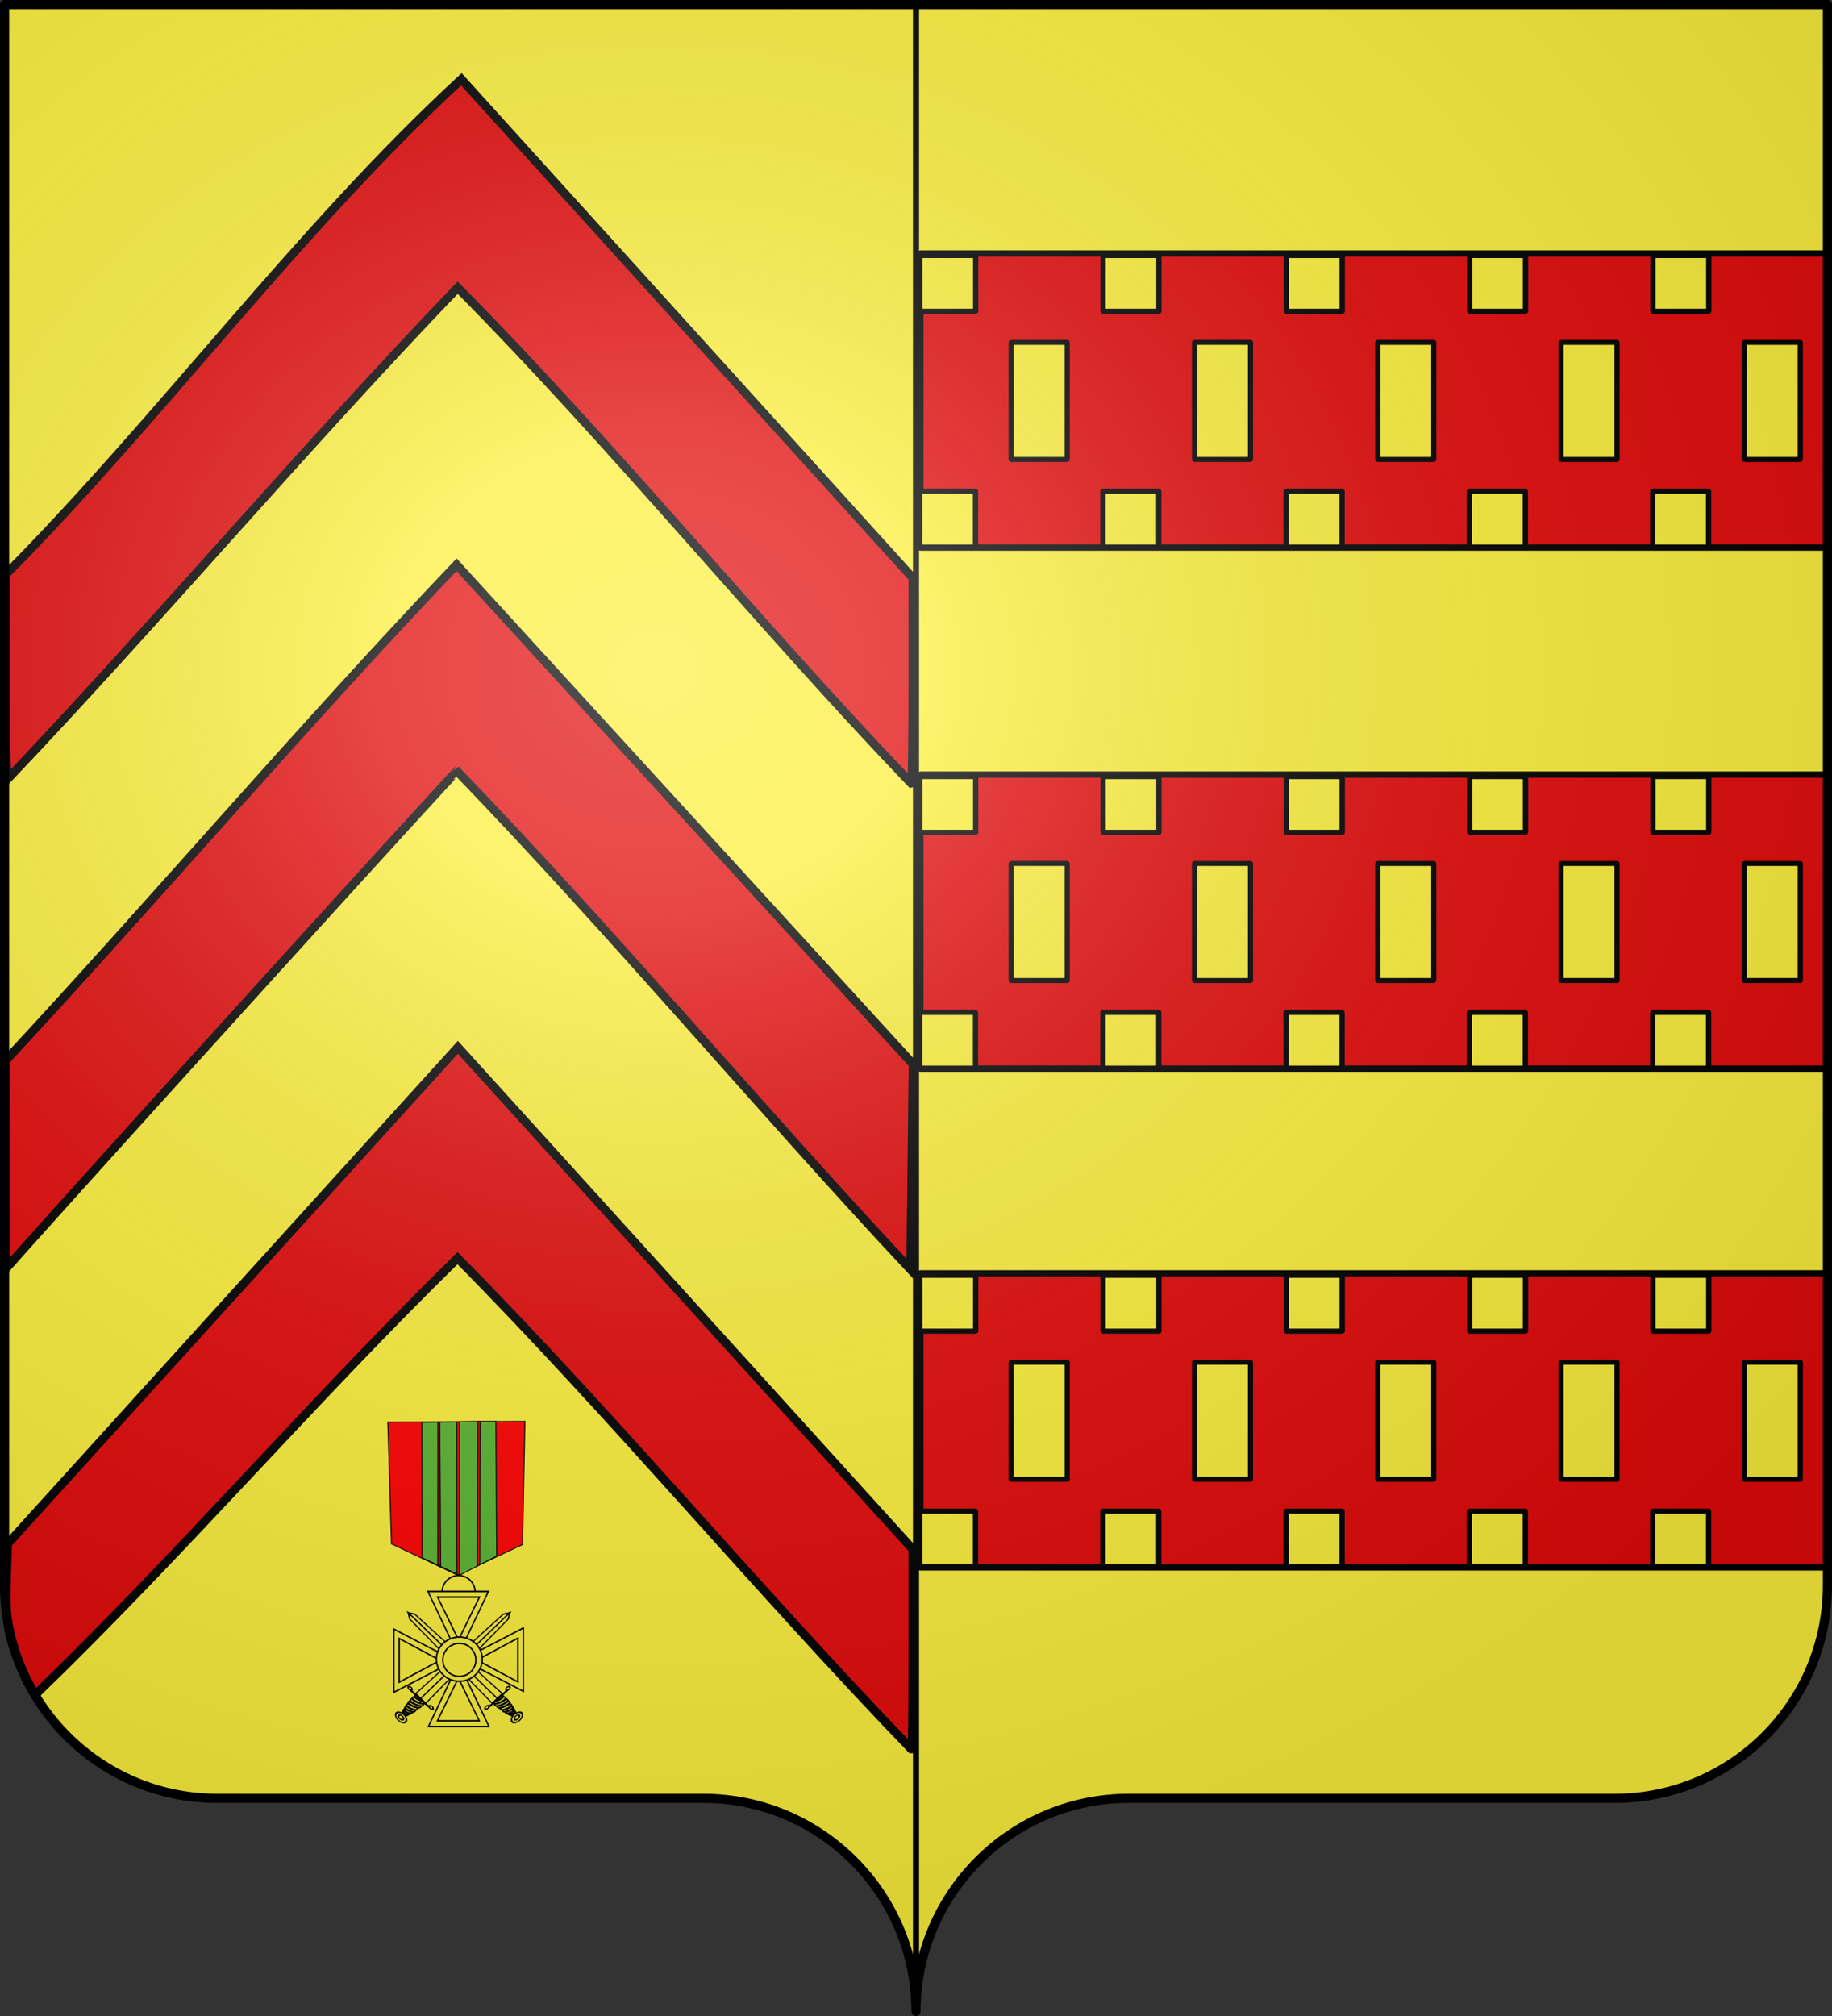 <?xml version="1.0" encoding="UTF-8" standalone="no"?>
<svg
   xmlns:dc="http://purl.org/dc/elements/1.1/"
   xmlns:cc="http://creativecommons.org/ns#"
   xmlns:rdf="http://www.w3.org/1999/02/22-rdf-syntax-ns#"
   xmlns:svg="http://www.w3.org/2000/svg"
   xmlns="http://www.w3.org/2000/svg"
   xmlns:xlink="http://www.w3.org/1999/xlink"
   xmlns:sodipodi="http://sodipodi.sourceforge.net/DTD/sodipodi-0.dtd"
   xmlns:inkscape="http://www.inkscape.org/namespaces/inkscape"
   height="660"
   width="600"
   version="1.0"
   id="svg2"
   sodipodi:version="0.32"
   inkscape:version="0.46"
   sodipodi:docname="Blason Busigny.svg"
   sodipodi:docbase="C:\Documents and Settings\Henry SALOME\Mes documents\Mes images\Blasons\SVG"
   inkscape:output_extension="org.inkscape.output.svg.inkscape"
   sodipodi:modified="true">
  <rect width="100%" height="100%" fill="#333333" stroke="none"/>
  <sodipodi:namedview
     inkscape:window-height="746"
     inkscape:window-width="1024"
     inkscape:pageshadow="2"
     inkscape:pageopacity="0.0"
     guidetolerance="10.0"
     gridtolerance="10.0"
     objecttolerance="10.0"
     borderopacity="1.0"
     bordercolor="#666666"
     pagecolor="#ffffff"
     id="base"
     showgrid="false"
     height="660px"
     inkscape:zoom="0.81969657"
     inkscape:cx="300.00005"
     inkscape:cy="330.00016"
     inkscape:window-x="0"
     inkscape:window-y="0"
     inkscape:current-layer="g3117"
     showguides="true"
     inkscape:guide-bbox="true">
    <sodipodi:guide
       orientation="1,0"
       position="300,464.4"
       id="guide2483" />
    <sodipodi:guide
       orientation="1,0"
       position="150,408"
       id="guide9344" />
    <sodipodi:guide
       orientation="1,0"
       position="-183.562,447.609"
       id="guide9348" />
    <sodipodi:guide
       orientation="0,1"
       position="376.666,528.818"
       id="guide3194" />
    <sodipodi:guide
       orientation="1,0"
       position="349.531,510.728"
       id="guide3198" />
  </sodipodi:namedview>
  <desc
     id="desc4">Flag of Canton of Valais (Wallis)</desc>
  <defs
     id="defs6">
    <inkscape:perspective
       sodipodi:type="inkscape:persp3d"
       inkscape:vp_x="0 : 330 : 1"
       inkscape:vp_y="0 : 1000 : 0"
       inkscape:vp_z="600 : 330 : 1"
       inkscape:persp3d-origin="300 : 220 : 1"
       id="perspective30" />
    <linearGradient
       id="linearGradient2893">
      <stop
         style="stop-color:white;stop-opacity:0.314;"
         offset="0"
         id="stop2895" />
      <stop
         id="stop2897"
         offset="0.19"
         style="stop-color:white;stop-opacity:0.251;" />
      <stop
         style="stop-color:#6b6b6b;stop-opacity:0.125;"
         offset="0.6"
         id="stop2901" />
      <stop
         style="stop-color:black;stop-opacity:0.125;"
         offset="1"
         id="stop2899" />
    </linearGradient>
    <radialGradient
       inkscape:collect="always"
       xlink:href="#linearGradient2893"
       id="radialGradient2883"
       cx="203.198"
       cy="218.01"
       fx="203.198"
       fy="218.01"
       r="300"
       gradientTransform="matrix(1.36,0,0,1.355,-79.528,-87.645)"
       gradientUnits="userSpaceOnUse" />
    <linearGradient
       id="linearGradient2955">
      <stop
         style="stop-color:white;stop-opacity:0;"
         offset="0"
         id="stop2965" />
      <stop
         style="stop-color:black;stop-opacity:0.646;"
         offset="1"
         id="stop2959" />
    </linearGradient>
    <radialGradient
       inkscape:collect="always"
       xlink:href="#linearGradient2955"
       id="radialGradient2961"
       cx="225.524"
       cy="218.901"
       fx="225.524"
       fy="218.901"
       r="300"
       gradientTransform="matrix(-4.167939e-4,2.183,-1.884,-3.599562e-4,615.597,-289.121)"
       gradientUnits="userSpaceOnUse" />
    <polygon
       id="star"
       transform="scale(53,53)"
       points="0,-1 0.588,0.809 -0.951,-0.309 0.951,-0.309 -0.588,0.809 0,-1 " />
    <clipPath
       id="clip">
      <path
         d="M 0,-200 L 0,600 L 300,600 L 300,-200 L 0,-200 z "
         id="path10" />
    </clipPath>
    <radialGradient
       inkscape:collect="always"
       xlink:href="#linearGradient2955"
       id="radialGradient1911"
       gradientUnits="userSpaceOnUse"
       gradientTransform="matrix(-4.167939e-4,2.183,-1.884,-3.599562e-4,1395.597,-309.121)"
       cx="225.524"
       cy="218.901"
       fx="225.524"
       fy="218.901"
       r="300" />
    <radialGradient
       inkscape:collect="always"
       xlink:href="#linearGradient2955"
       id="radialGradient2928"
       cx="-483.508"
       cy="153.928"
       fx="-483.508"
       fy="153.928"
       r="300"
       gradientTransform="matrix(0,2.342,-2.291,0,562.913,1323.77)"
       gradientUnits="userSpaceOnUse" />
    <radialGradient
       inkscape:collect="always"
       xlink:href="#linearGradient2893"
       id="radialGradient11919"
       gradientUnits="userSpaceOnUse"
       gradientTransform="matrix(1.551,0,0,1.35,-227.894,-51.264)"
       cx="285.186"
       cy="200.448"
       fx="285.186"
       fy="200.448"
       r="300" />
    <radialGradient
       gradientUnits="userSpaceOnUse"
       gradientTransform="matrix(0,2.342,-2.291,0,562.913,1323.77)"
       r="300"
       fy="153.928"
       fx="-483.508"
       cy="153.928"
       cx="-483.508"
       id="radialGradient9330"
       xlink:href="#linearGradient2955"
       inkscape:collect="always" />
    <radialGradient
       r="300"
       fy="218.901"
       fx="225.524"
       cy="218.901"
       cx="225.524"
       gradientTransform="matrix(-4.167939e-4,2.183,-1.884,-3.599562e-4,1395.597,-309.121)"
       gradientUnits="userSpaceOnUse"
       id="radialGradient9328"
       xlink:href="#linearGradient2955"
       inkscape:collect="always" />
    <clipPath
       id="clipPath9324">
      <path
         id="path9326"
         d="M 0,-200 L 0,600 L 300,600 L 300,-200 L 0,-200 z " />
    </clipPath>
    <polygon
       points="0,-1 0.588,0.809 -0.951,-0.309 0.951,-0.309 -0.588,0.809 0,-1 "
       transform="scale(53,53)"
       id="polygon9322" />
    <radialGradient
       gradientUnits="userSpaceOnUse"
       gradientTransform="matrix(-4.167939e-4,2.183,-1.884,-3.599562e-4,615.597,-289.121)"
       r="300"
       fy="218.901"
       fx="225.524"
       cy="218.901"
       cx="225.524"
       id="radialGradient9320"
       xlink:href="#linearGradient2955"
       inkscape:collect="always" />
    <linearGradient
       id="linearGradient9314">
      <stop
         id="stop9316"
         offset="0"
         style="stop-color:white;stop-opacity:0;" />
      <stop
         id="stop9318"
         offset="1"
         style="stop-color:black;stop-opacity:0.646;" />
    </linearGradient>
    <radialGradient
       gradientUnits="userSpaceOnUse"
       gradientTransform="matrix(1.36,0,0,1.355,-79.528,-87.645)"
       r="300"
       fy="218.01"
       fx="203.198"
       cy="218.01"
       cx="203.198"
       id="radialGradient9312"
       xlink:href="#linearGradient2893"
       inkscape:collect="always" />
    <linearGradient
       id="linearGradient9302">
      <stop
         id="stop9304"
         offset="0"
         style="stop-color:white;stop-opacity:0.314;" />
      <stop
         style="stop-color:white;stop-opacity:0.251;"
         offset="0.19"
         id="stop9306" />
      <stop
         id="stop9308"
         offset="0.6"
         style="stop-color:#6b6b6b;stop-opacity:0.125;" />
      <stop
         id="stop9310"
         offset="1"
         style="stop-color:black;stop-opacity:0.125;" />
    </linearGradient>
    <inkscape:perspective
       id="perspective37"
       inkscape:persp3d-origin="300 : 220 : 1"
       inkscape:vp_z="600 : 330 : 1"
       inkscape:vp_y="0 : 1000 : 0"
       inkscape:vp_x="0 : 330 : 1"
       sodipodi:type="inkscape:persp3d" />
    <inkscape:perspective
       id="perspective3046"
       inkscape:persp3d-origin="372.04724 : 350.78739 : 1"
       inkscape:vp_z="744.09448 : 526.18109 : 1"
       inkscape:vp_y="0 : 1000 : 0"
       inkscape:vp_x="0 : 526.18109 : 1"
       sodipodi:type="inkscape:persp3d" />
  </defs>
  <g
     inkscape:groupmode="layer"
     id="layer1"
     inkscape:label="Fond écu">
    <path
       id="path2014"
       style="fill:#fcef3c;fill-opacity:1;fill-rule:nonzero;stroke:none;stroke-width:5;stroke-linecap:round;stroke-linejoin:round;stroke-miterlimit:4;stroke-dashoffset:0;stroke-opacity:1"
       d="M 300,658.499 C 300,619.995 331.203,588.746 369.65,588.746 C 408.097,588.746 490.403,588.746 528.85,588.746 C 567.297,588.746 598.5,557.496 598.5,518.992 L 598.5,1.5 L 1.5,1.5 L 1.5,518.992 C 1.5,557.496 32.703,588.746 71.15,588.746 C 109.597,588.746 191.903,588.746 230.35,588.746 C 268.797,588.746 300,619.995 300,658.499 z "
       sodipodi:nodetypes="cssccccssc" />
    <path
       sodipodi:nodetypes="csscccc"
       d="M 300,658.499 C 300,619.995 331.203,588.746 369.65,588.746 C 408.097,588.746 490.403,588.746 528.85,588.746 C 567.297,588.746 598.5,557.496 598.5,518.992 L 598.5,1.5 L 300,1.5 C 300,475.146 300,485.727 300,658.499 z"
       style="fill:#fcef3c;fill-opacity:1;fill-rule:nonzero;stroke:#000000;stroke-width:2;stroke-linecap:round;stroke-linejoin:round;stroke-miterlimit:4;stroke-dashoffset:0;stroke-opacity:1;stroke-dasharray:none"
       id="path2481" />
    <g
       id="g9332"
       transform="translate(-558.272,178.689)">
      <g
         style="opacity:1;display:inline"
         inkscape:label="Fond écu"
         id="g9334"
         transform="translate(3.91,0)">
        <path
           style="opacity:1;fill:none;fill-opacity:1;fill-rule:evenodd;stroke:#000000;stroke-width:2.824;stroke-linecap:butt;stroke-miterlimit:4;stroke-dasharray:none;stroke-opacity:1"
           d=""
           id="path9356"
           transform="translate(554.362,-178.689)" />
        <g
           id="g9362"
           style="fill:#e20909"
           transform="matrix(1.007,0,0,1,330.859,-103.077)">
          <path
             transform="translate(554.362,-178.689)"
             id="path9354"
             d="M -183.562,197.258 C -233.635,249.76 -280.273,305.46 -330.059,358.228 C -330.373,358.228 -330.614,343.137 -330.593,324.693 L -330.555,291.157 C -279.874,239.728 -235.124,178.036 -182.362,129.02 L -35.52,292.334 L -35.52,325.987 C -35.52,344.496 -35.718,359.64 -35.96,359.64 C -86.341,306.648 -132.317,249.429 -183.562,197.258 z"
             style="opacity:1;fill:#e20909;fill-opacity:1;fill-rule:evenodd;stroke:#000000;stroke-width:2.824;stroke-linecap:butt;stroke-miterlimit:4;stroke-dasharray:none;stroke-opacity:1"
             sodipodi:nodetypes="ccccccccc" />
          <path
             transform="translate(554.362,-178.689)"
             id="path9358"
             d="M -183.781,355.521 C -184.341,355.582 -299.697,483.547 -324.601,511.733 L -330.573,518.492 L -330.602,484.406 L -330.631,450.32 C -281.179,396.722 -234.057,340.936 -183.928,287.961 L -35.469,451.447 L -35.847,485.097 L -36.226,518.747 C -86.116,465.015 -133.049,408.474 -183.781,355.521 z"
             style="opacity:1;fill:#e20909;fill-opacity:1;fill-rule:evenodd;stroke:#000000;stroke-width:2.824;stroke-linecap:butt;stroke-miterlimit:4;stroke-dasharray:none;stroke-opacity:1"
             sodipodi:nodetypes="cccccccccc" />
          <path
             transform="translate(554.362,-178.689)"
             id="path9360"
             d="M -183.603,514.988 C -230.537,561.254 -273.404,611.589 -320.613,657.575 C -321.952,657.575 -325.861,649.396 -328.459,641.159 C -330.035,636.16 -330.615,629.99 -330.333,621.209 L -329.925,608.496 L -183.492,445.948 L -35.546,610.273 L -35.533,643.102 C -35.526,661.158 -35.678,675.886 -35.873,675.831 C -86.211,623.279 -132.635,566.947 -183.603,514.988 z"
             style="opacity:1;fill:#e20909;fill-opacity:1;fill-rule:evenodd;stroke:#000000;stroke-width:2.824;stroke-linecap:butt;stroke-miterlimit:4;stroke-dasharray:none;stroke-opacity:1"
             sodipodi:nodetypes="ccsccccccc" />
        </g>
        <g
           id="g3049"
           inkscape:label="Calque 1"
           transform="translate(-74.995,-476.946)">
          <g
             transform="translate(2.857,-8.571)"
             id="g11432" />
          <g
             transform="matrix(0.827,0,0,0.8,109.644,196.523)"
             id="g11653">
            <g
               id="g3117"
               transform="matrix(0.492,0,0,0.667,677.712,364.131)">
              <g
                 transform="matrix(0.202,0,0,0.161,195.059,546.811)"
                 id="g11514"
                 style="stroke:#000000;stroke-opacity:1;stroke-width:5.759;stroke-miterlimit:4;stroke-dasharray:none">
                <g
                   style="fill:#fcef3c;fill-opacity:1;stroke:#000000;stroke-width:1.602;stroke-miterlimit:4;stroke-dasharray:none;stroke-opacity:1"
                   transform="matrix(3.129,3.393,-1.903,2.064,461.078,419.564)"
                   id="g11392">
                  <g
                     style="fill:#fcef3c;fill-opacity:1;stroke:#000000;stroke-width:1.674;stroke-miterlimit:4;stroke-dasharray:none;stroke-opacity:1"
                     id="g11394"
                     transform="matrix(0.96,-0.128,-4.7494802e-2,0.96,11.506,4.531)">
                    <g
                       transform="matrix(0.546,0,0,1.851,11.607,-34.301)"
                       style="fill:#fcef3c;fill-opacity:1;stroke:#000000;stroke-width:1.666;stroke-miterlimit:4;stroke-dasharray:none;stroke-opacity:1"
                       id="g11396">
                      <path
                         d="M 34.911,132.143 C 34.912,132.932 31.634,133.572 27.589,133.572 C 23.545,133.572 20.267,132.932 20.268,132.143 C 20.267,131.354 23.545,130.714 27.589,130.714 C 31.634,130.714 34.912,131.354 34.911,132.143 z"
                         transform="matrix(0.49,-8.644779e-2,7.798314e-2,0.442,1.16,78.261)"
                         style="opacity:1;fill:#fcef3c;fill-opacity:1;fill-rule:evenodd;stroke:#000000;stroke-width:3.523;stroke-linecap:butt;stroke-linejoin:miter;stroke-miterlimit:4;stroke-dasharray:none;stroke-opacity:1"
                         id="path11398" />
                      <path
                         d="M 34.911,132.143 C 34.912,132.932 31.634,133.572 27.589,133.572 C 23.545,133.572 20.267,132.932 20.268,132.143 C 20.267,131.354 23.545,130.714 27.589,130.714 C 31.634,130.714 34.912,131.354 34.911,132.143 z"
                         transform="matrix(0.656,-0.116,0.106,0.602,-7.129,56.62)"
                         style="opacity:1;fill:#fcef3c;fill-opacity:1;fill-rule:evenodd;stroke:#000000;stroke-width:2.611;stroke-linecap:butt;stroke-linejoin:miter;stroke-miterlimit:4;stroke-dasharray:none;stroke-opacity:1"
                         id="path11400" />
                      <path
                         d="M 34.911,132.143 C 34.912,132.932 31.634,133.572 27.589,133.572 C 23.545,133.572 20.267,132.932 20.268,132.143 C 20.267,131.354 23.545,130.714 27.589,130.714 C 31.634,130.714 34.912,131.354 34.911,132.143 z"
                         transform="matrix(0.822,-0.145,0.134,0.762,-15.458,34.732)"
                         style="opacity:1;fill:#fcef3c;fill-opacity:1;fill-rule:evenodd;stroke:#000000;stroke-width:2.072;stroke-linecap:butt;stroke-linejoin:miter;stroke-miterlimit:4;stroke-dasharray:none;stroke-opacity:1"
                         id="path11402" />
                      <path
                         d="M 34.911,132.143 C 34.912,132.932 31.634,133.572 27.589,133.572 C 23.545,133.572 20.267,132.932 20.268,132.143 C 20.267,131.354 23.545,130.714 27.589,130.714 C 31.634,130.714 34.912,131.354 34.911,132.143 z"
                         transform="matrix(0.989,-0.174,0.163,0.924,-23.815,12.261)"
                         style="opacity:1;fill:#fcef3c;fill-opacity:1;fill-rule:evenodd;stroke:#000000;stroke-width:1.716;stroke-linecap:butt;stroke-linejoin:miter;stroke-miterlimit:4;stroke-dasharray:none;stroke-opacity:1"
                         id="path11404" />
                      <path
                         d="M 34.911,132.143 C 34.912,132.932 31.634,133.572 27.589,133.572 C 23.545,133.572 20.267,132.932 20.268,132.143 C 20.267,131.354 23.545,130.714 27.589,130.714 C 31.634,130.714 34.912,131.354 34.911,132.143 z"
                         transform="matrix(1.154,-0.203,0.191,1.085,-32.114,-10.509)"
                         style="opacity:1;fill:#fcef3c;fill-opacity:1;fill-rule:evenodd;stroke:#000000;stroke-width:1.466;stroke-linecap:butt;stroke-linejoin:miter;stroke-miterlimit:4;stroke-dasharray:none;stroke-opacity:1"
                         id="path11406" />
                      <path
                         d="M 34.911,132.143 C 34.912,132.932 31.634,133.572 27.589,133.572 C 23.545,133.572 20.267,132.932 20.268,132.143 C 20.267,131.354 23.545,130.714 27.589,130.714 C 31.634,130.714 34.912,131.354 34.911,132.143 z"
                         transform="matrix(1.263,-0.223,0.211,1.194,-38.111,-26.61)"
                         style="opacity:1;fill:#fcef3c;fill-opacity:1;fill-rule:evenodd;stroke:#000000;stroke-width:1.336;stroke-linecap:butt;stroke-linejoin:miter;stroke-miterlimit:4;stroke-dasharray:none;stroke-opacity:1"
                         id="path11408" />
                      <path
                         d="M 34.911,132.143 C 34.912,132.932 31.634,133.572 27.589,133.572 C 23.545,133.572 20.267,132.932 20.268,132.143 C 20.267,131.354 23.545,130.714 27.589,130.714 C 31.634,130.714 34.912,131.354 34.911,132.143 z"
                         transform="matrix(1.395,-0.246,0.233,1.319,-44.679,-45.256)"
                         style="opacity:1;fill:#fcef3c;fill-opacity:1;fill-rule:evenodd;stroke:#000000;stroke-width:1.209;stroke-linecap:butt;stroke-linejoin:miter;stroke-miterlimit:4;stroke-dasharray:none;stroke-opacity:1"
                         id="path11410" />
                      <path
                         d="M 34.911,132.143 C 34.912,132.932 31.634,133.572 27.589,133.572 C 23.545,133.572 20.267,132.932 20.268,132.143 C 20.267,131.354 23.545,130.714 27.589,130.714 C 31.634,130.714 34.912,131.354 34.911,132.143 z"
                         transform="matrix(1.455,-0.257,0.243,1.376,-47.664,-54.815)"
                         style="opacity:1;fill:#fcef3c;fill-opacity:1;fill-rule:evenodd;stroke:#000000;stroke-width:1.159;stroke-linecap:butt;stroke-linejoin:miter;stroke-miterlimit:4;stroke-dasharray:none;stroke-opacity:1"
                         id="path11412" />
                      <path
                         d="M 34.911,132.143 C 34.912,132.932 31.634,133.572 27.589,133.572 C 23.545,133.572 20.267,132.932 20.268,132.143 C 20.267,131.354 23.545,130.714 27.589,130.714 C 31.634,130.714 34.912,131.354 34.911,132.143 z"
                         transform="matrix(1.467,-0.259,0.245,1.387,-48.261,-58.594)"
                         style="opacity:1;fill:#fcef3c;fill-opacity:1;fill-rule:evenodd;stroke:#000000;stroke-width:1.15;stroke-linecap:butt;stroke-linejoin:miter;stroke-miterlimit:4;stroke-dasharray:none;stroke-opacity:1"
                         id="path11414" />
                      <path
                         d="M 34.911,132.143 C 34.912,132.932 31.634,133.572 27.589,133.572 C 23.545,133.572 20.267,132.932 20.268,132.143 C 20.267,131.354 23.545,130.714 27.589,130.714 C 31.634,130.714 34.912,131.354 34.911,132.143 z"
                         transform="matrix(1.395,-0.246,0.233,1.319,-44.679,-52.258)"
                         style="opacity:1;fill:#fcef3c;fill-opacity:1;fill-rule:evenodd;stroke:#000000;stroke-width:1.209;stroke-linecap:butt;stroke-linejoin:miter;stroke-miterlimit:4;stroke-dasharray:none;stroke-opacity:1"
                         id="path11416" />
                    </g>
                    <g
                       style="fill:#fcef3c;fill-opacity:1;stroke:#000000;stroke-width:2.195;stroke-miterlimit:4;stroke-dasharray:none;stroke-opacity:1"
                       transform="matrix(0.76,0,0,0.765,5.991,110.151)"
                       id="g11418">
                      <path
                         d="M 32.5,142.5 C 32.5,146.642 29.142,150 25,150 C 20.858,150 17.5,146.642 17.5,142.5 C 17.5,138.358 20.858,135 25,135 C 29.142,135 32.5,138.358 32.5,142.5 z"
                         style="opacity:1;fill:#fcef3c;fill-opacity:1;fill-rule:evenodd;stroke:#000000;stroke-width:2.195;stroke-linecap:butt;stroke-linejoin:miter;stroke-miterlimit:4;stroke-dasharray:none;stroke-opacity:1"
                         id="path11420" />
                      <path
                         d="M 28.5,142.5 C 28.5,144.433 26.933,146 25,146 C 23.067,146 21.5,144.433 21.5,142.5 C 21.5,140.567 23.067,139 25,139 C 26.933,139 28.5,140.567 28.5,142.5 z"
                         style="opacity:1;fill:#fcef3c;fill-opacity:1;fill-rule:evenodd;stroke:#000000;stroke-width:2.195;stroke-linecap:butt;stroke-linejoin:miter;stroke-miterlimit:4;stroke-dasharray:none;stroke-opacity:1"
                         id="path11422" />
                    </g>
                    <g
                       style="fill:#fcef3c;fill-opacity:1;stroke:#000000;stroke-width:1.698;stroke-miterlimit:4;stroke-dasharray:none;stroke-opacity:1"
                       transform="matrix(0.616,0,0,1.576,9.593,0.142)"
                       id="g11424">
                      <path
                         d="M 15,114 L 25,114 L 25,0 L 20,5 L 15,114 L 15,114 L 15,114 L 15,114 z"
                         style="fill:#fcef3c;fill-opacity:1;fill-rule:evenodd;stroke:#000000;stroke-width:1.698;stroke-linecap:butt;stroke-linejoin:miter;stroke-miterlimit:4;stroke-dasharray:none;stroke-opacity:1"
                         id="path11426" />
                      <path
                         d="M 35,114 L 25,114 L 25,0 L 30,5 L 35,114 L 35,114 L 35,114 L 35,114 z"
                         style="fill:#fcef3c;fill-opacity:1;fill-rule:evenodd;stroke:#000000;stroke-width:1.698;stroke-linecap:butt;stroke-linejoin:miter;stroke-miterlimit:4;stroke-dasharray:none;stroke-opacity:1"
                         id="path11428" />
                    </g>
                    <path
                       d="M 11.839,177.541 C 10.794,177.686 9.959,178.617 9.939,179.69 C 9.919,180.773 10.728,181.625 11.782,181.654 C 11.79,181.654 11.809,181.652 11.818,181.652 L 12.128,181.636 L 36.881,180.406 L 36.9,180.405 C 36.951,180.407 37.011,180.4 37.064,180.397 C 38.192,180.341 39.125,179.374 39.146,178.239 C 39.167,177.103 38.268,176.227 37.14,176.283 C 36.011,176.34 35.078,177.306 35.057,178.442 C 35.05,178.814 35.145,179.164 35.312,179.457 L 13.735,180.529 C 13.913,180.219 14.021,179.86 14.028,179.487 C 14.049,178.352 13.15,177.476 12.022,177.532 C 11.96,177.535 11.899,177.533 11.839,177.541 z"
                       style="fill:#fcef3c;fill-opacity:1;fill-rule:evenodd;stroke:#000000;stroke-width:1.674;stroke-linecap:butt;stroke-linejoin:miter;stroke-miterlimit:4;stroke-dasharray:none;stroke-opacity:1"
                       id="path11430" />
                  </g>
                </g>
                <g
                   style="fill:#fcef3c;fill-opacity:1;stroke:#000000;stroke-width:1.602;stroke-miterlimit:4;stroke-dasharray:none;stroke-opacity:1"
                   transform="matrix(-3.129,3.393,1.903,2.064,273.939,419.563)"
                   id="g2283">
                  <g
                     style="fill:#fcef3c;fill-opacity:1;stroke:#000000;stroke-width:1.674;stroke-miterlimit:4;stroke-dasharray:none;stroke-opacity:1"
                     id="g2285"
                     transform="matrix(0.96,-0.128,-4.7494802e-2,0.96,11.506,4.531)">
                    <g
                       transform="matrix(0.546,0,0,1.851,11.607,-34.301)"
                       style="fill:#fcef3c;fill-opacity:1;stroke:#000000;stroke-width:1.666;stroke-miterlimit:4;stroke-dasharray:none;stroke-opacity:1"
                       id="g2287">
                      <path
                         d="M 34.911,132.143 C 34.912,132.932 31.634,133.572 27.589,133.572 C 23.545,133.572 20.267,132.932 20.268,132.143 C 20.267,131.354 23.545,130.714 27.589,130.714 C 31.634,130.714 34.912,131.354 34.911,132.143 z"
                         transform="matrix(0.49,-8.644779e-2,7.798314e-2,0.442,1.16,78.261)"
                         style="opacity:1;fill:#fcef3c;fill-opacity:1;fill-rule:evenodd;stroke:#000000;stroke-width:3.523;stroke-linecap:butt;stroke-linejoin:miter;stroke-miterlimit:4;stroke-dasharray:none;stroke-opacity:1"
                         id="path2289" />
                      <path
                         d="M 34.911,132.143 C 34.912,132.932 31.634,133.572 27.589,133.572 C 23.545,133.572 20.267,132.932 20.268,132.143 C 20.267,131.354 23.545,130.714 27.589,130.714 C 31.634,130.714 34.912,131.354 34.911,132.143 z"
                         transform="matrix(0.656,-0.116,0.106,0.602,-7.129,56.62)"
                         style="opacity:1;fill:#fcef3c;fill-opacity:1;fill-rule:evenodd;stroke:#000000;stroke-width:2.611;stroke-linecap:butt;stroke-linejoin:miter;stroke-miterlimit:4;stroke-dasharray:none;stroke-opacity:1"
                         id="path2291" />
                      <path
                         d="M 34.911,132.143 C 34.912,132.932 31.634,133.572 27.589,133.572 C 23.545,133.572 20.267,132.932 20.268,132.143 C 20.267,131.354 23.545,130.714 27.589,130.714 C 31.634,130.714 34.912,131.354 34.911,132.143 z"
                         transform="matrix(0.822,-0.145,0.134,0.762,-15.458,34.732)"
                         style="opacity:1;fill:#fcef3c;fill-opacity:1;fill-rule:evenodd;stroke:#000000;stroke-width:2.072;stroke-linecap:butt;stroke-linejoin:miter;stroke-miterlimit:4;stroke-dasharray:none;stroke-opacity:1"
                         id="path2293" />
                      <path
                         d="M 34.911,132.143 C 34.912,132.932 31.634,133.572 27.589,133.572 C 23.545,133.572 20.267,132.932 20.268,132.143 C 20.267,131.354 23.545,130.714 27.589,130.714 C 31.634,130.714 34.912,131.354 34.911,132.143 z"
                         transform="matrix(0.989,-0.174,0.163,0.924,-23.815,12.261)"
                         style="opacity:1;fill:#fcef3c;fill-opacity:1;fill-rule:evenodd;stroke:#000000;stroke-width:1.716;stroke-linecap:butt;stroke-linejoin:miter;stroke-miterlimit:4;stroke-dasharray:none;stroke-opacity:1"
                         id="path2295" />
                      <path
                         d="M 34.911,132.143 C 34.912,132.932 31.634,133.572 27.589,133.572 C 23.545,133.572 20.267,132.932 20.268,132.143 C 20.267,131.354 23.545,130.714 27.589,130.714 C 31.634,130.714 34.912,131.354 34.911,132.143 z"
                         transform="matrix(1.154,-0.203,0.191,1.085,-32.114,-10.509)"
                         style="opacity:1;fill:#fcef3c;fill-opacity:1;fill-rule:evenodd;stroke:#000000;stroke-width:1.466;stroke-linecap:butt;stroke-linejoin:miter;stroke-miterlimit:4;stroke-dasharray:none;stroke-opacity:1"
                         id="path2297" />
                      <path
                         d="M 34.911,132.143 C 34.912,132.932 31.634,133.572 27.589,133.572 C 23.545,133.572 20.267,132.932 20.268,132.143 C 20.267,131.354 23.545,130.714 27.589,130.714 C 31.634,130.714 34.912,131.354 34.911,132.143 z"
                         transform="matrix(1.263,-0.223,0.211,1.194,-38.111,-26.61)"
                         style="opacity:1;fill:#fcef3c;fill-opacity:1;fill-rule:evenodd;stroke:#000000;stroke-width:1.336;stroke-linecap:butt;stroke-linejoin:miter;stroke-miterlimit:4;stroke-dasharray:none;stroke-opacity:1"
                         id="path2299" />
                      <path
                         d="M 34.911,132.143 C 34.912,132.932 31.634,133.572 27.589,133.572 C 23.545,133.572 20.267,132.932 20.268,132.143 C 20.267,131.354 23.545,130.714 27.589,130.714 C 31.634,130.714 34.912,131.354 34.911,132.143 z"
                         transform="matrix(1.395,-0.246,0.233,1.319,-44.679,-45.256)"
                         style="opacity:1;fill:#fcef3c;fill-opacity:1;fill-rule:evenodd;stroke:#000000;stroke-width:1.209;stroke-linecap:butt;stroke-linejoin:miter;stroke-miterlimit:4;stroke-dasharray:none;stroke-opacity:1"
                         id="path2301" />
                      <path
                         d="M 34.911,132.143 C 34.912,132.932 31.634,133.572 27.589,133.572 C 23.545,133.572 20.267,132.932 20.268,132.143 C 20.267,131.354 23.545,130.714 27.589,130.714 C 31.634,130.714 34.912,131.354 34.911,132.143 z"
                         transform="matrix(1.455,-0.257,0.243,1.376,-47.664,-54.815)"
                         style="opacity:1;fill:#fcef3c;fill-opacity:1;fill-rule:evenodd;stroke:#000000;stroke-width:1.159;stroke-linecap:butt;stroke-linejoin:miter;stroke-miterlimit:4;stroke-dasharray:none;stroke-opacity:1"
                         id="path2303" />
                      <path
                         d="M 34.911,132.143 C 34.912,132.932 31.634,133.572 27.589,133.572 C 23.545,133.572 20.267,132.932 20.268,132.143 C 20.267,131.354 23.545,130.714 27.589,130.714 C 31.634,130.714 34.912,131.354 34.911,132.143 z"
                         transform="matrix(1.467,-0.259,0.245,1.387,-48.261,-58.594)"
                         style="opacity:1;fill:#fcef3c;fill-opacity:1;fill-rule:evenodd;stroke:#000000;stroke-width:1.15;stroke-linecap:butt;stroke-linejoin:miter;stroke-miterlimit:4;stroke-dasharray:none;stroke-opacity:1"
                         id="path2305" />
                      <path
                         d="M 34.911,132.143 C 34.912,132.932 31.634,133.572 27.589,133.572 C 23.545,133.572 20.267,132.932 20.268,132.143 C 20.267,131.354 23.545,130.714 27.589,130.714 C 31.634,130.714 34.912,131.354 34.911,132.143 z"
                         transform="matrix(1.395,-0.246,0.233,1.319,-44.679,-52.258)"
                         style="opacity:1;fill:#fcef3c;fill-opacity:1;fill-rule:evenodd;stroke:#000000;stroke-width:1.209;stroke-linecap:butt;stroke-linejoin:miter;stroke-miterlimit:4;stroke-dasharray:none;stroke-opacity:1"
                         id="path2307" />
                    </g>
                    <g
                       style="fill:#fcef3c;fill-opacity:1;stroke:#000000;stroke-width:2.195;stroke-miterlimit:4;stroke-dasharray:none;stroke-opacity:1"
                       transform="matrix(0.76,0,0,0.765,5.991,110.151)"
                       id="g2309">
                      <path
                         d="M 32.5,142.5 C 32.5,146.642 29.142,150 25,150 C 20.858,150 17.5,146.642 17.5,142.5 C 17.5,138.358 20.858,135 25,135 C 29.142,135 32.5,138.358 32.5,142.5 z"
                         style="opacity:1;fill:#fcef3c;fill-opacity:1;fill-rule:evenodd;stroke:#000000;stroke-width:2.195;stroke-linecap:butt;stroke-linejoin:miter;stroke-miterlimit:4;stroke-dasharray:none;stroke-opacity:1"
                         id="path2311" />
                      <path
                         d="M 28.5,142.5 C 28.5,144.433 26.933,146 25,146 C 23.067,146 21.5,144.433 21.5,142.5 C 21.5,140.567 23.067,139 25,139 C 26.933,139 28.5,140.567 28.5,142.5 z"
                         style="opacity:1;fill:#fcef3c;fill-opacity:1;fill-rule:evenodd;stroke:#000000;stroke-width:2.195;stroke-linecap:butt;stroke-linejoin:miter;stroke-miterlimit:4;stroke-dasharray:none;stroke-opacity:1"
                         id="path2313" />
                    </g>
                    <g
                       style="fill:#fcef3c;fill-opacity:1;stroke:#000000;stroke-width:1.698;stroke-miterlimit:4;stroke-dasharray:none;stroke-opacity:1"
                       transform="matrix(0.616,0,0,1.576,9.593,0.142)"
                       id="g2315">
                      <path
                         d="M 15,114 L 25,114 L 25,0 L 20,5 L 15,114 L 15,114 L 15,114 L 15,114 z"
                         style="fill:#fcef3c;fill-opacity:1;fill-rule:evenodd;stroke:#000000;stroke-width:1.698;stroke-linecap:butt;stroke-linejoin:miter;stroke-miterlimit:4;stroke-dasharray:none;stroke-opacity:1"
                         id="path2317" />
                      <path
                         d="M 35,114 L 25,114 L 25,0 L 30,5 L 35,114 L 35,114 L 35,114 L 35,114 z"
                         style="fill:#fcef3c;fill-opacity:1;fill-rule:evenodd;stroke:#000000;stroke-width:1.698;stroke-linecap:butt;stroke-linejoin:miter;stroke-miterlimit:4;stroke-dasharray:none;stroke-opacity:1"
                         id="path2319" />
                    </g>
                    <path
                       d="M 11.839,177.541 C 10.794,177.686 9.959,178.617 9.939,179.69 C 9.919,180.773 10.728,181.625 11.782,181.654 C 11.79,181.654 11.809,181.652 11.818,181.652 L 12.128,181.636 L 36.881,180.406 L 36.9,180.405 C 36.951,180.407 37.011,180.4 37.064,180.397 C 38.192,180.341 39.125,179.374 39.146,178.239 C 39.167,177.103 38.268,176.227 37.14,176.283 C 36.011,176.34 35.078,177.306 35.057,178.442 C 35.05,178.814 35.145,179.164 35.312,179.457 L 13.735,180.529 C 13.913,180.219 14.021,179.86 14.028,179.487 C 14.049,178.352 13.15,177.476 12.022,177.532 C 11.96,177.535 11.899,177.533 11.839,177.541 z"
                       style="fill:#fcef3c;fill-opacity:1;fill-rule:evenodd;stroke:#000000;stroke-width:1.674;stroke-linecap:butt;stroke-linejoin:miter;stroke-miterlimit:4;stroke-dasharray:none;stroke-opacity:1"
                       id="path2321" />
                  </g>
                </g>
                <g
                   id="g11091"
                   style="stroke:#000000;stroke-opacity:1;stroke-width:5.759;stroke-miterlimit:4;stroke-dasharray:none">
                  <path
                     transform="matrix(0.719,0,0,0.746,141.856,285.163)"
                     sodipodi:open="true"
                     sodipodi:end="8.1662395"
                     sodipodi:start="1.884771"
                     d="M 283.192,319.67 A 91.429,84.286 0 1 1 283.341,319.715"
                     sodipodi:ry="84.285713"
                     sodipodi:rx="91.428574"
                     sodipodi:cy="239.50504"
                     sodipodi:cx="311.42856"
                     id="path11089"
                     style="opacity:1;fill:#fcef3c;fill-opacity:1;fill-rule:nonzero;stroke:#000000;stroke-width:7.865;stroke-linecap:butt;stroke-linejoin:miter;marker:none;marker-start:none;marker-mid:none;marker-end:none;stroke-miterlimit:4;stroke-dasharray:none;stroke-dashoffset:0;stroke-opacity:1;visibility:visible;display:inline;overflow:visible;enable-background:accumulate"
                     sodipodi:type="arc" />
                  <g
                     transform="translate(122.857,172)"
                     id="g11057"
                     style="stroke:#000000;stroke-opacity:1;stroke-width:5.759;stroke-miterlimit:4;stroke-dasharray:none">
                    <path
                       sodipodi:type="star"
                       style="opacity:1;fill:#fcef3c;fill-opacity:1;fill-rule:nonzero;stroke:#000000;stroke-width:3.506;stroke-linecap:butt;stroke-linejoin:miter;marker:none;marker-start:none;marker-mid:none;marker-end:none;stroke-miterlimit:4;stroke-dasharray:none;stroke-dashoffset:0;stroke-opacity:1;visibility:visible;display:inline;overflow:visible;enable-background:accumulate"
                       id="path11053"
                       sodipodi:sides="3"
                       sodipodi:cx="282.85715"
                       sodipodi:cy="440.93362"
                       sodipodi:r1="91.428574"
                       sodipodi:r2="45.714287"
                       sodipodi:arg1="1.5707963"
                       sodipodi:arg2="2.6179939"
                       inkscape:flatsided="true"
                       inkscape:rounded="0"
                       inkscape:randomized="0"
                       d="M 282.857,532.362 L 203.678,395.219 L 362.037,395.219 L 282.857,532.362 z"
                       transform="matrix(1.523,0,0,1.771,-189.426,-410.363)" />
                    <path
                       sodipodi:type="star"
                       style="opacity:1;fill:#fcef3c;fill-opacity:1;fill-rule:nonzero;stroke:#000000;stroke-width:5.147;stroke-linecap:butt;stroke-linejoin:miter;marker:none;marker-start:none;marker-mid:none;marker-end:none;stroke-miterlimit:4;stroke-dasharray:none;stroke-dashoffset:0;stroke-opacity:1;visibility:visible;display:inline;overflow:visible;enable-background:accumulate"
                       id="path11055"
                       sodipodi:sides="3"
                       sodipodi:cx="282.85715"
                       sodipodi:cy="440.93362"
                       sodipodi:r1="91.428574"
                       sodipodi:r2="45.714287"
                       sodipodi:arg1="1.5707963"
                       sodipodi:arg2="2.6179939"
                       inkscape:flatsided="true"
                       inkscape:rounded="0"
                       inkscape:randomized="0"
                       d="M 282.857,532.362 L 203.678,395.219 L 362.037,395.219 L 282.857,532.362 z"
                       transform="matrix(1.054,0,0,1.188,-55.31,-158.389)" />
                  </g>
                  <g
                     transform="matrix(-1,0,0,-1,607.715,1265.867)"
                     id="g11061"
                     style="stroke:#000000;stroke-opacity:1;stroke-width:5.759;stroke-miterlimit:4;stroke-dasharray:none">
                    <path
                       sodipodi:type="star"
                       style="opacity:1;fill:#fcef3c;fill-opacity:1;fill-rule:nonzero;stroke:#000000;stroke-width:3.506;stroke-linecap:butt;stroke-linejoin:miter;marker:none;marker-start:none;marker-mid:none;marker-end:none;stroke-miterlimit:4;stroke-dasharray:none;stroke-dashoffset:0;stroke-opacity:1;visibility:visible;display:inline;overflow:visible;enable-background:accumulate"
                       id="path11063"
                       sodipodi:sides="3"
                       sodipodi:cx="282.85715"
                       sodipodi:cy="440.93362"
                       sodipodi:r1="91.428574"
                       sodipodi:r2="45.714287"
                       sodipodi:arg1="1.5707963"
                       sodipodi:arg2="2.6179939"
                       inkscape:flatsided="true"
                       inkscape:rounded="0"
                       inkscape:randomized="0"
                       d="M 282.857,532.362 L 203.678,395.219 L 362.037,395.219 L 282.857,532.362 z"
                       transform="matrix(1.523,0,0,1.771,-189.426,-410.363)" />
                    <path
                       sodipodi:type="star"
                       style="opacity:1;fill:#fcef3c;fill-opacity:1;fill-rule:nonzero;stroke:#000000;stroke-width:5.147;stroke-linecap:butt;stroke-linejoin:miter;marker:none;marker-start:none;marker-mid:none;marker-end:none;stroke-miterlimit:4;stroke-dasharray:none;stroke-dashoffset:0;stroke-opacity:1;visibility:visible;display:inline;overflow:visible;enable-background:accumulate"
                       id="path11065"
                       sodipodi:sides="3"
                       sodipodi:cx="282.85715"
                       sodipodi:cy="440.93362"
                       sodipodi:r1="91.428574"
                       sodipodi:r2="45.714287"
                       sodipodi:arg1="1.5707963"
                       sodipodi:arg2="2.6179939"
                       inkscape:flatsided="true"
                       inkscape:rounded="0"
                       inkscape:randomized="0"
                       d="M 282.857,532.362 L 203.678,395.219 L 362.037,395.219 L 282.857,532.362 z"
                       transform="matrix(1.054,0,0,1.188,-55.31,-158.389)" />
                  </g>
                  <g
                     transform="matrix(0,-1,1,0,-182.076,966.934)"
                     id="g11067"
                     style="stroke:#000000;stroke-opacity:1;stroke-width:5.759;stroke-miterlimit:4;stroke-dasharray:none">
                    <path
                       sodipodi:type="star"
                       style="opacity:1;fill:#fcef3c;fill-opacity:1;fill-rule:nonzero;stroke:#000000;stroke-width:3.506;stroke-linecap:butt;stroke-linejoin:miter;marker:none;marker-start:none;marker-mid:none;marker-end:none;stroke-miterlimit:4;stroke-dasharray:none;stroke-dashoffset:0;stroke-opacity:1;visibility:visible;display:inline;overflow:visible;enable-background:accumulate"
                       id="path11069"
                       sodipodi:sides="3"
                       sodipodi:cx="282.85715"
                       sodipodi:cy="440.93362"
                       sodipodi:r1="91.428574"
                       sodipodi:r2="45.714287"
                       sodipodi:arg1="1.5707963"
                       sodipodi:arg2="2.6179939"
                       inkscape:flatsided="true"
                       inkscape:rounded="0"
                       inkscape:randomized="0"
                       d="M 282.857,532.362 L 203.678,395.219 L 362.037,395.219 L 282.857,532.362 z"
                       transform="matrix(1.523,0,0,1.771,-189.426,-410.363)" />
                    <path
                       sodipodi:type="star"
                       style="opacity:1;fill:#fcef3c;fill-opacity:1;fill-rule:nonzero;stroke:#000000;stroke-width:5.147;stroke-linecap:butt;stroke-linejoin:miter;marker:none;marker-start:none;marker-mid:none;marker-end:none;stroke-miterlimit:4;stroke-dasharray:none;stroke-dashoffset:0;stroke-opacity:1;visibility:visible;display:inline;overflow:visible;enable-background:accumulate"
                       id="path11071"
                       sodipodi:sides="3"
                       sodipodi:cx="282.85715"
                       sodipodi:cy="440.93362"
                       sodipodi:r1="91.428574"
                       sodipodi:r2="45.714287"
                       sodipodi:arg1="1.5707963"
                       sodipodi:arg2="2.6179939"
                       inkscape:flatsided="true"
                       inkscape:rounded="0"
                       inkscape:randomized="0"
                       d="M 282.857,532.362 L 203.678,395.219 L 362.037,395.219 L 282.857,532.362 z"
                       transform="matrix(1.054,0,0,1.188,-55.31,-158.389)" />
                  </g>
                  <g
                     transform="matrix(0,1,-1,0,913.219,480.077)"
                     id="g11079"
                     style="stroke:#000000;stroke-opacity:1;stroke-width:5.759;stroke-miterlimit:4;stroke-dasharray:none">
                    <path
                       sodipodi:type="star"
                       style="opacity:1;fill:#fcef3c;fill-opacity:1;fill-rule:nonzero;stroke:#000000;stroke-width:3.506;stroke-linecap:butt;stroke-linejoin:miter;marker:none;marker-start:none;marker-mid:none;marker-end:none;stroke-miterlimit:4;stroke-dasharray:none;stroke-dashoffset:0;stroke-opacity:1;visibility:visible;display:inline;overflow:visible;enable-background:accumulate"
                       id="path11081"
                       sodipodi:sides="3"
                       sodipodi:cx="282.85715"
                       sodipodi:cy="440.93362"
                       sodipodi:r1="91.428574"
                       sodipodi:r2="45.714287"
                       sodipodi:arg1="1.5707963"
                       sodipodi:arg2="2.6179939"
                       inkscape:flatsided="true"
                       inkscape:rounded="0"
                       inkscape:randomized="0"
                       d="M 282.857,532.362 L 203.678,395.219 L 362.037,395.219 L 282.857,532.362 z"
                       transform="matrix(1.523,0,0,1.771,-189.426,-410.363)" />
                    <path
                       sodipodi:type="star"
                       style="opacity:1;fill:#fcef3c;fill-opacity:1;fill-rule:nonzero;stroke:#000000;stroke-width:5.147;stroke-linecap:butt;stroke-linejoin:miter;marker:none;marker-start:none;marker-mid:none;marker-end:none;stroke-miterlimit:4;stroke-dasharray:none;stroke-dashoffset:0;stroke-opacity:1;visibility:visible;display:inline;overflow:visible;enable-background:accumulate"
                       id="path11083"
                       sodipodi:sides="3"
                       sodipodi:cx="282.85715"
                       sodipodi:cy="440.93362"
                       sodipodi:r1="91.428574"
                       sodipodi:r2="45.714287"
                       sodipodi:arg1="1.5707963"
                       sodipodi:arg2="2.6179939"
                       inkscape:flatsided="true"
                       inkscape:rounded="0"
                       inkscape:randomized="0"
                       d="M 282.857,532.362 L 203.678,395.219 L 362.037,395.219 L 282.857,532.362 z"
                       transform="matrix(1.054,0,0,1.188,-55.31,-158.389)" />
                  </g>
                  <path
                     transform="translate(57.143,480)"
                     sodipodi:open="true"
                     sodipodi:end="8.1662395"
                     sodipodi:start="1.884771"
                     d="M 283.192,319.67 A 91.429,84.286 0 1 1 283.341,319.715"
                     sodipodi:ry="84.285713"
                     sodipodi:rx="91.428574"
                     sodipodi:cy="239.50504"
                     sodipodi:cx="311.42856"
                     id="path11085"
                     style="opacity:1;fill:#fcef3c;fill-opacity:1;fill-rule:nonzero;stroke:#000000;stroke-width:5.759;stroke-linecap:butt;stroke-linejoin:miter;marker:none;marker-start:none;marker-mid:none;marker-end:none;stroke-miterlimit:4;stroke-dasharray:none;stroke-dashoffset:0;stroke-opacity:1;visibility:visible;display:inline;overflow:visible;enable-background:accumulate"
                     sodipodi:type="arc" />
                  <path
                     transform="matrix(0.719,0,0,0.746,144.714,543.735)"
                     sodipodi:open="true"
                     sodipodi:end="8.1662395"
                     sodipodi:start="1.884771"
                     d="M 283.192,319.67 A 91.429,84.286 0 1 1 283.341,319.715"
                     sodipodi:ry="84.285713"
                     sodipodi:rx="91.428574"
                     sodipodi:cy="239.50504"
                     sodipodi:cx="311.42856"
                     id="path11087"
                     style="opacity:1;fill:#fcef3c;fill-opacity:1;fill-rule:nonzero;stroke:#000000;stroke-width:7.865;stroke-linecap:butt;stroke-linejoin:miter;marker:none;marker-start:none;marker-mid:none;marker-end:none;stroke-miterlimit:4;stroke-dasharray:none;stroke-dashoffset:0;stroke-opacity:1;visibility:visible;display:inline;overflow:visible;enable-background:accumulate"
                     sodipodi:type="arc" />
                </g>
              </g>
              <g
                 transform="matrix(0.202,0,0,0.134,191.295,557.446)"
                 id="g11645">
                <path
                   style="fill:#ff0000;fill-opacity:1;fill-rule:evenodd;stroke:#000000;stroke-width:4.035;stroke-linecap:butt;stroke-linejoin:miter;stroke-miterlimit:4;stroke-dasharray:none;stroke-opacity:1"
                   d="M 102.594,-300.125 L 648.835,-303.385 L 639.081,260.722 L 380.592,400.934 L 117.226,257.461 L 102.594,-300.125 z"
                   id="path11572"
                   sodipodi:nodetypes="cccccc" />
                <path
                   style="fill:#5ab532;fill-opacity:1;fill-rule:evenodd;stroke:#000000;stroke-width:4.035;stroke-linecap:butt;stroke-linejoin:miter;stroke-miterlimit:4;stroke-dasharray:none;stroke-opacity:1"
                   d="M 238.114,-298.832 L 533.146,-303.576 L 536.37,313.065 L 388.264,400.933 L 239.59,321.25 L 238.114,-298.832 z"
                   id="path11608"
                   sodipodi:nodetypes="cccccc" />
                <path
                   style="fill:#ff0000;fill-opacity:1;fill-rule:evenodd;stroke:#000000;stroke-width:4.035;stroke-linecap:butt;stroke-linejoin:miter;stroke-miterlimit:4;stroke-dasharray:none;stroke-opacity:1"
                   d="M 302.11,-299.987 L 309.517,-299.723 L 313.176,360.031 L 301.771,350.082 L 302.11,-299.987 z"
                   id="path11639"
                   sodipodi:nodetypes="ccccc" />
                <path
                   style="fill:#ff0000;fill-opacity:1;fill-rule:evenodd;stroke:#000000;stroke-width:4.035;stroke-linecap:butt;stroke-linejoin:miter;stroke-miterlimit:4;stroke-dasharray:none;stroke-opacity:1"
                   d="M 389.032,-301.044 L 377.479,-300.654 L 378.036,396.804 L 387.891,398.17 L 389.032,-301.044 z"
                   id="path11643"
                   sodipodi:nodetypes="ccccc" />
                <path
                   style="fill:#ff0000;fill-opacity:1;fill-rule:evenodd;stroke:#000000;stroke-width:4.035;stroke-linecap:butt;stroke-linejoin:miter;stroke-miterlimit:4;stroke-dasharray:none;stroke-opacity:1"
                   d="M 470.445,-302.686 L 461.463,-302.512 L 459.15,357.18 L 469.006,353.226 L 470.445,-302.686 z"
                   id="path2323"
                   sodipodi:nodetypes="ccccc" />
              </g>
            </g>
            <rect
               style="opacity:1;fill:#e20909;fill-opacity:1;fill-rule:evenodd;stroke:#000000;stroke-width:2.592;stroke-linecap:butt;stroke-miterlimit:4;stroke-dasharray:none;stroke-opacity:1"
               id="rect3182"
               width="360.092"
               height="120.33"
               x="992.869"
               y="230.919"
               rx="0.059" />
            <rect
               style="opacity:1;fill:#fcef3c;fill-opacity:1;fill-rule:evenodd;stroke:#000000;stroke-width:2.11;stroke-linecap:butt;stroke-miterlimit:4;stroke-dasharray:none;stroke-opacity:1"
               id="rect3188"
               width="22.118"
               height="22.853"
               x="992.703"
               y="231.708"
               rx="0.07" />
            <use
               x="0"
               y="0"
               xlink:href="#rect3188"
               id="use3190"
               transform="translate(-7.1313584e-2,96.503)"
               width="600"
               height="660" />
            <rect
               style="opacity:1;fill:#fcef3c;fill-opacity:1;fill-rule:evenodd;stroke:#000000;stroke-width:2.046;stroke-linecap:butt;stroke-miterlimit:4;stroke-dasharray:none;stroke-opacity:1"
               id="rect3192"
               width="22.181"
               height="47.917"
               x="1028.891"
               y="267.283"
               rx="0.069" />
            <use
               x="0"
               y="0"
               xlink:href="#rect3188"
               id="use3210"
               transform="translate(72.581,0)"
               width="600"
               height="660" />
            <use
               x="0"
               y="0"
               xlink:href="#use3190"
               id="use3212"
               transform="translate(72.581,0)"
               width="600"
               height="660" />
            <use
               x="0"
               y="0"
               xlink:href="#rect3192"
               id="use3214"
               transform="translate(72.581,0)"
               width="600"
               height="660" />
            <use
               height="660"
               width="600"
               transform="translate(145.162,0)"
               id="use3216"
               xlink:href="#rect3188"
               y="0"
               x="0" />
            <use
               height="660"
               width="600"
               transform="translate(145.162,0)"
               id="use3218"
               xlink:href="#use3190"
               y="0"
               x="0" />
            <use
               height="660"
               width="600"
               transform="translate(145.162,0)"
               id="use3220"
               xlink:href="#rect3192"
               y="0"
               x="0" />
            <use
               x="0"
               y="0"
               xlink:href="#use3216"
               id="use3228"
               transform="translate(72.581,0)"
               width="600"
               height="660" />
            <use
               x="0"
               y="0"
               xlink:href="#use3218"
               id="use3230"
               transform="translate(72.581,0)"
               width="600"
               height="660" />
            <use
               x="0"
               y="0"
               xlink:href="#use3220"
               id="use3232"
               transform="translate(72.581,0)"
               width="600"
               height="660" />
            <use
               height="660"
               width="600"
               transform="translate(145.162,0)"
               id="use3234"
               xlink:href="#use3216"
               y="0"
               x="0" />
            <use
               height="660"
               width="600"
               transform="translate(145.162,0)"
               id="use3236"
               xlink:href="#use3218"
               y="0"
               x="0" />
            <use
               height="660"
               width="600"
               transform="translate(145.162,0)"
               id="use3238"
               xlink:href="#use3220"
               y="0"
               x="0" />
            <rect
               rx="0.059"
               y="444.156"
               x="992.869"
               height="120.33"
               width="360.092"
               id="rect3246"
               style="opacity:1;fill:#e20909;fill-opacity:1;fill-rule:evenodd;stroke:#000000;stroke-width:2.592;stroke-linecap:butt;stroke-miterlimit:4;stroke-dasharray:none;stroke-opacity:1" />
            <rect
               rx="0.07"
               y="444.946"
               x="992.703"
               height="22.853"
               width="22.118"
               id="rect3248"
               style="opacity:1;fill:#fcef3c;fill-opacity:1;fill-rule:evenodd;stroke:#000000;stroke-width:2.11;stroke-linecap:butt;stroke-miterlimit:4;stroke-dasharray:none;stroke-opacity:1" />
            <use
               height="660"
               width="600"
               transform="translate(-7.1313584e-2,309.741)"
               id="use3250"
               xlink:href="#rect3188"
               y="0"
               x="0" />
            <rect
               rx="0.069"
               y="480.52"
               x="1028.891"
               height="47.917"
               width="22.181"
               id="rect3252"
               style="opacity:1;fill:#fcef3c;fill-opacity:1;fill-rule:evenodd;stroke:#000000;stroke-width:2.046;stroke-linecap:butt;stroke-miterlimit:4;stroke-dasharray:none;stroke-opacity:1" />
            <use
               height="660"
               width="600"
               transform="translate(72.581,213.238)"
               id="use3254"
               xlink:href="#rect3188"
               y="0"
               x="0" />
            <use
               height="660"
               width="600"
               transform="translate(72.581,213.238)"
               id="use3256"
               xlink:href="#use3190"
               y="0"
               x="0" />
            <use
               height="660"
               width="600"
               transform="translate(72.581,213.238)"
               id="use3258"
               xlink:href="#rect3192"
               y="0"
               x="0" />
            <use
               x="0"
               y="0"
               xlink:href="#rect3188"
               id="use3260"
               transform="translate(145.162,213.238)"
               width="600"
               height="660" />
            <use
               x="0"
               y="0"
               xlink:href="#use3190"
               id="use3262"
               transform="translate(145.162,213.238)"
               width="600"
               height="660" />
            <use
               x="0"
               y="0"
               xlink:href="#rect3192"
               id="use3264"
               transform="translate(145.162,213.238)"
               width="600"
               height="660" />
            <use
               height="660"
               width="600"
               transform="translate(72.581,213.238)"
               id="use3266"
               xlink:href="#use3216"
               y="0"
               x="0" />
            <use
               height="660"
               width="600"
               transform="translate(72.581,213.238)"
               id="use3268"
               xlink:href="#use3218"
               y="0"
               x="0" />
            <use
               height="660"
               width="600"
               transform="translate(72.581,213.238)"
               id="use3270"
               xlink:href="#use3220"
               y="0"
               x="0" />
            <use
               x="0"
               y="0"
               xlink:href="#use3216"
               id="use3272"
               transform="translate(145.162,213.238)"
               width="600"
               height="660" />
            <use
               x="0"
               y="0"
               xlink:href="#use3218"
               id="use3274"
               transform="translate(145.162,213.238)"
               width="600"
               height="660" />
            <use
               x="0"
               y="0"
               xlink:href="#use3220"
               id="use3276"
               transform="translate(145.162,213.238)"
               width="600"
               height="660" />
            <rect
               style="opacity:1;fill:#e20909;fill-opacity:1;fill-rule:evenodd;stroke:#000000;stroke-width:2.592;stroke-linecap:butt;stroke-miterlimit:4;stroke-dasharray:none;stroke-opacity:1"
               id="rect3278"
               width="360.092"
               height="120.33"
               x="992.869"
               y="648.27"
               rx="0.059" />
            <rect
               style="opacity:1;fill:#fcef3c;fill-opacity:1;fill-rule:evenodd;stroke:#000000;stroke-width:2.11;stroke-linecap:butt;stroke-miterlimit:4;stroke-dasharray:none;stroke-opacity:1"
               id="rect3280"
               width="22.118"
               height="22.853"
               x="992.703"
               y="649.06"
               rx="0.07" />
            <use
               x="0"
               y="0"
               xlink:href="#rect3188"
               id="use3282"
               transform="translate(-7.1313584e-2,513.854)"
               width="600"
               height="660" />
            <rect
               style="opacity:1;fill:#fcef3c;fill-opacity:1;fill-rule:evenodd;stroke:#000000;stroke-width:2.046;stroke-linecap:butt;stroke-miterlimit:4;stroke-dasharray:none;stroke-opacity:1"
               id="rect3284"
               width="22.181"
               height="47.917"
               x="1028.891"
               y="684.634"
               rx="0.069" />
            <use
               x="0"
               y="0"
               xlink:href="#rect3188"
               id="use3286"
               transform="translate(72.581,417.351)"
               width="600"
               height="660" />
            <use
               x="0"
               y="0"
               xlink:href="#use3190"
               id="use3288"
               transform="translate(72.581,417.351)"
               width="600"
               height="660" />
            <use
               x="0"
               y="0"
               xlink:href="#rect3192"
               id="use3290"
               transform="translate(72.581,417.351)"
               width="600"
               height="660" />
            <use
               height="660"
               width="600"
               transform="translate(145.162,417.351)"
               id="use3292"
               xlink:href="#rect3188"
               y="0"
               x="0" />
            <use
               height="660"
               width="600"
               transform="translate(145.162,417.351)"
               id="use3294"
               xlink:href="#use3190"
               y="0"
               x="0" />
            <use
               height="660"
               width="600"
               transform="translate(145.162,417.351)"
               id="use3296"
               xlink:href="#rect3192"
               y="0"
               x="0" />
            <use
               x="0"
               y="0"
               xlink:href="#use3216"
               id="use3298"
               transform="translate(72.581,417.351)"
               width="600"
               height="660" />
            <use
               x="0"
               y="0"
               xlink:href="#use3218"
               id="use3300"
               transform="translate(72.581,417.351)"
               width="600"
               height="660" />
            <use
               x="0"
               y="0"
               xlink:href="#use3220"
               id="use3302"
               transform="translate(72.581,417.351)"
               width="600"
               height="660" />
            <use
               height="660"
               width="600"
               transform="translate(145.162,417.351)"
               id="use3304"
               xlink:href="#use3216"
               y="0"
               x="0" />
            <use
               height="660"
               width="600"
               transform="translate(145.162,417.351)"
               id="use3306"
               xlink:href="#use3218"
               y="0"
               x="0" />
            <use
               height="660"
               width="600"
               transform="translate(145.162,417.351)"
               id="use3308"
               xlink:href="#use3220"
               y="0"
               x="0" />
          </g>
        </g>
      </g>
      <g
         sodipodi:insensitive="true"
         style="display:inline"
         inkscape:label="Meubles"
         id="g9338" />
      <g
         style="display:inline"
         inkscape:label="Reflet final"
         id="g9340" />
      <g
         style="display:inline"
         inkscape:label="Contour final"
         id="g9342" />
    </g>
  </g>
  <g
     inkscape:groupmode="layer"
     id="layer2"
     inkscape:label="Meubles"
     sodipodi:insensitive="true" />
  <g
     inkscape:groupmode="layer"
     id="layer3"
     inkscape:label="Reflet final"
     sodipodi:insensitive="true">
    <path
       id="path2875"
       style="fill:url(#radialGradient11919);fill-opacity:1;fill-rule:evenodd;stroke:none;stroke-width:3;stroke-linecap:butt;stroke-linejoin:miter;stroke-miterlimit:4;stroke-dasharray:none;stroke-opacity:1"
       d="M 1.5,1.5 L 1.5,518.991 C 1.5,557.496 32.703,588.746 71.15,588.746 C 109.597,588.746 191.903,588.746 230.35,588.746 C 268.797,588.745 300,619.996 300,658.5 C 300,619.996 331.203,588.746 369.65,588.746 C 408.097,588.745 490.403,588.746 528.85,588.746 C 567.297,588.746 598.5,557.496 598.5,518.991 L 598.5,1.5 L 1.5,1.5 z " />
  </g>
  <g
     inkscape:groupmode="layer"
     id="layer4"
     inkscape:label="Contour final"
     sodipodi:insensitive="true">
    <path
       id="path1572"
       style="fill:none;fill-opacity:1;fill-rule:nonzero;stroke:black;stroke-width:3;stroke-linecap:round;stroke-linejoin:round;stroke-miterlimit:4;stroke-dasharray:none;stroke-dashoffset:0;stroke-opacity:1"
       d="M 300,658.5 C 300,619.996 331.203,588.746 369.65,588.746 C 408.097,588.746 490.403,588.746 528.85,588.746 C 567.297,588.746 598.5,557.497 598.5,518.993 L 598.5,1.5 L 1.5,1.5 L 1.5,518.993 C 1.5,557.497 32.703,588.746 71.15,588.746 C 109.597,588.746 191.903,588.746 230.35,588.746 C 268.797,588.746 300,619.996 300,658.5 z "
       sodipodi:nodetypes="cssccccssc" />
  </g>
</svg>
